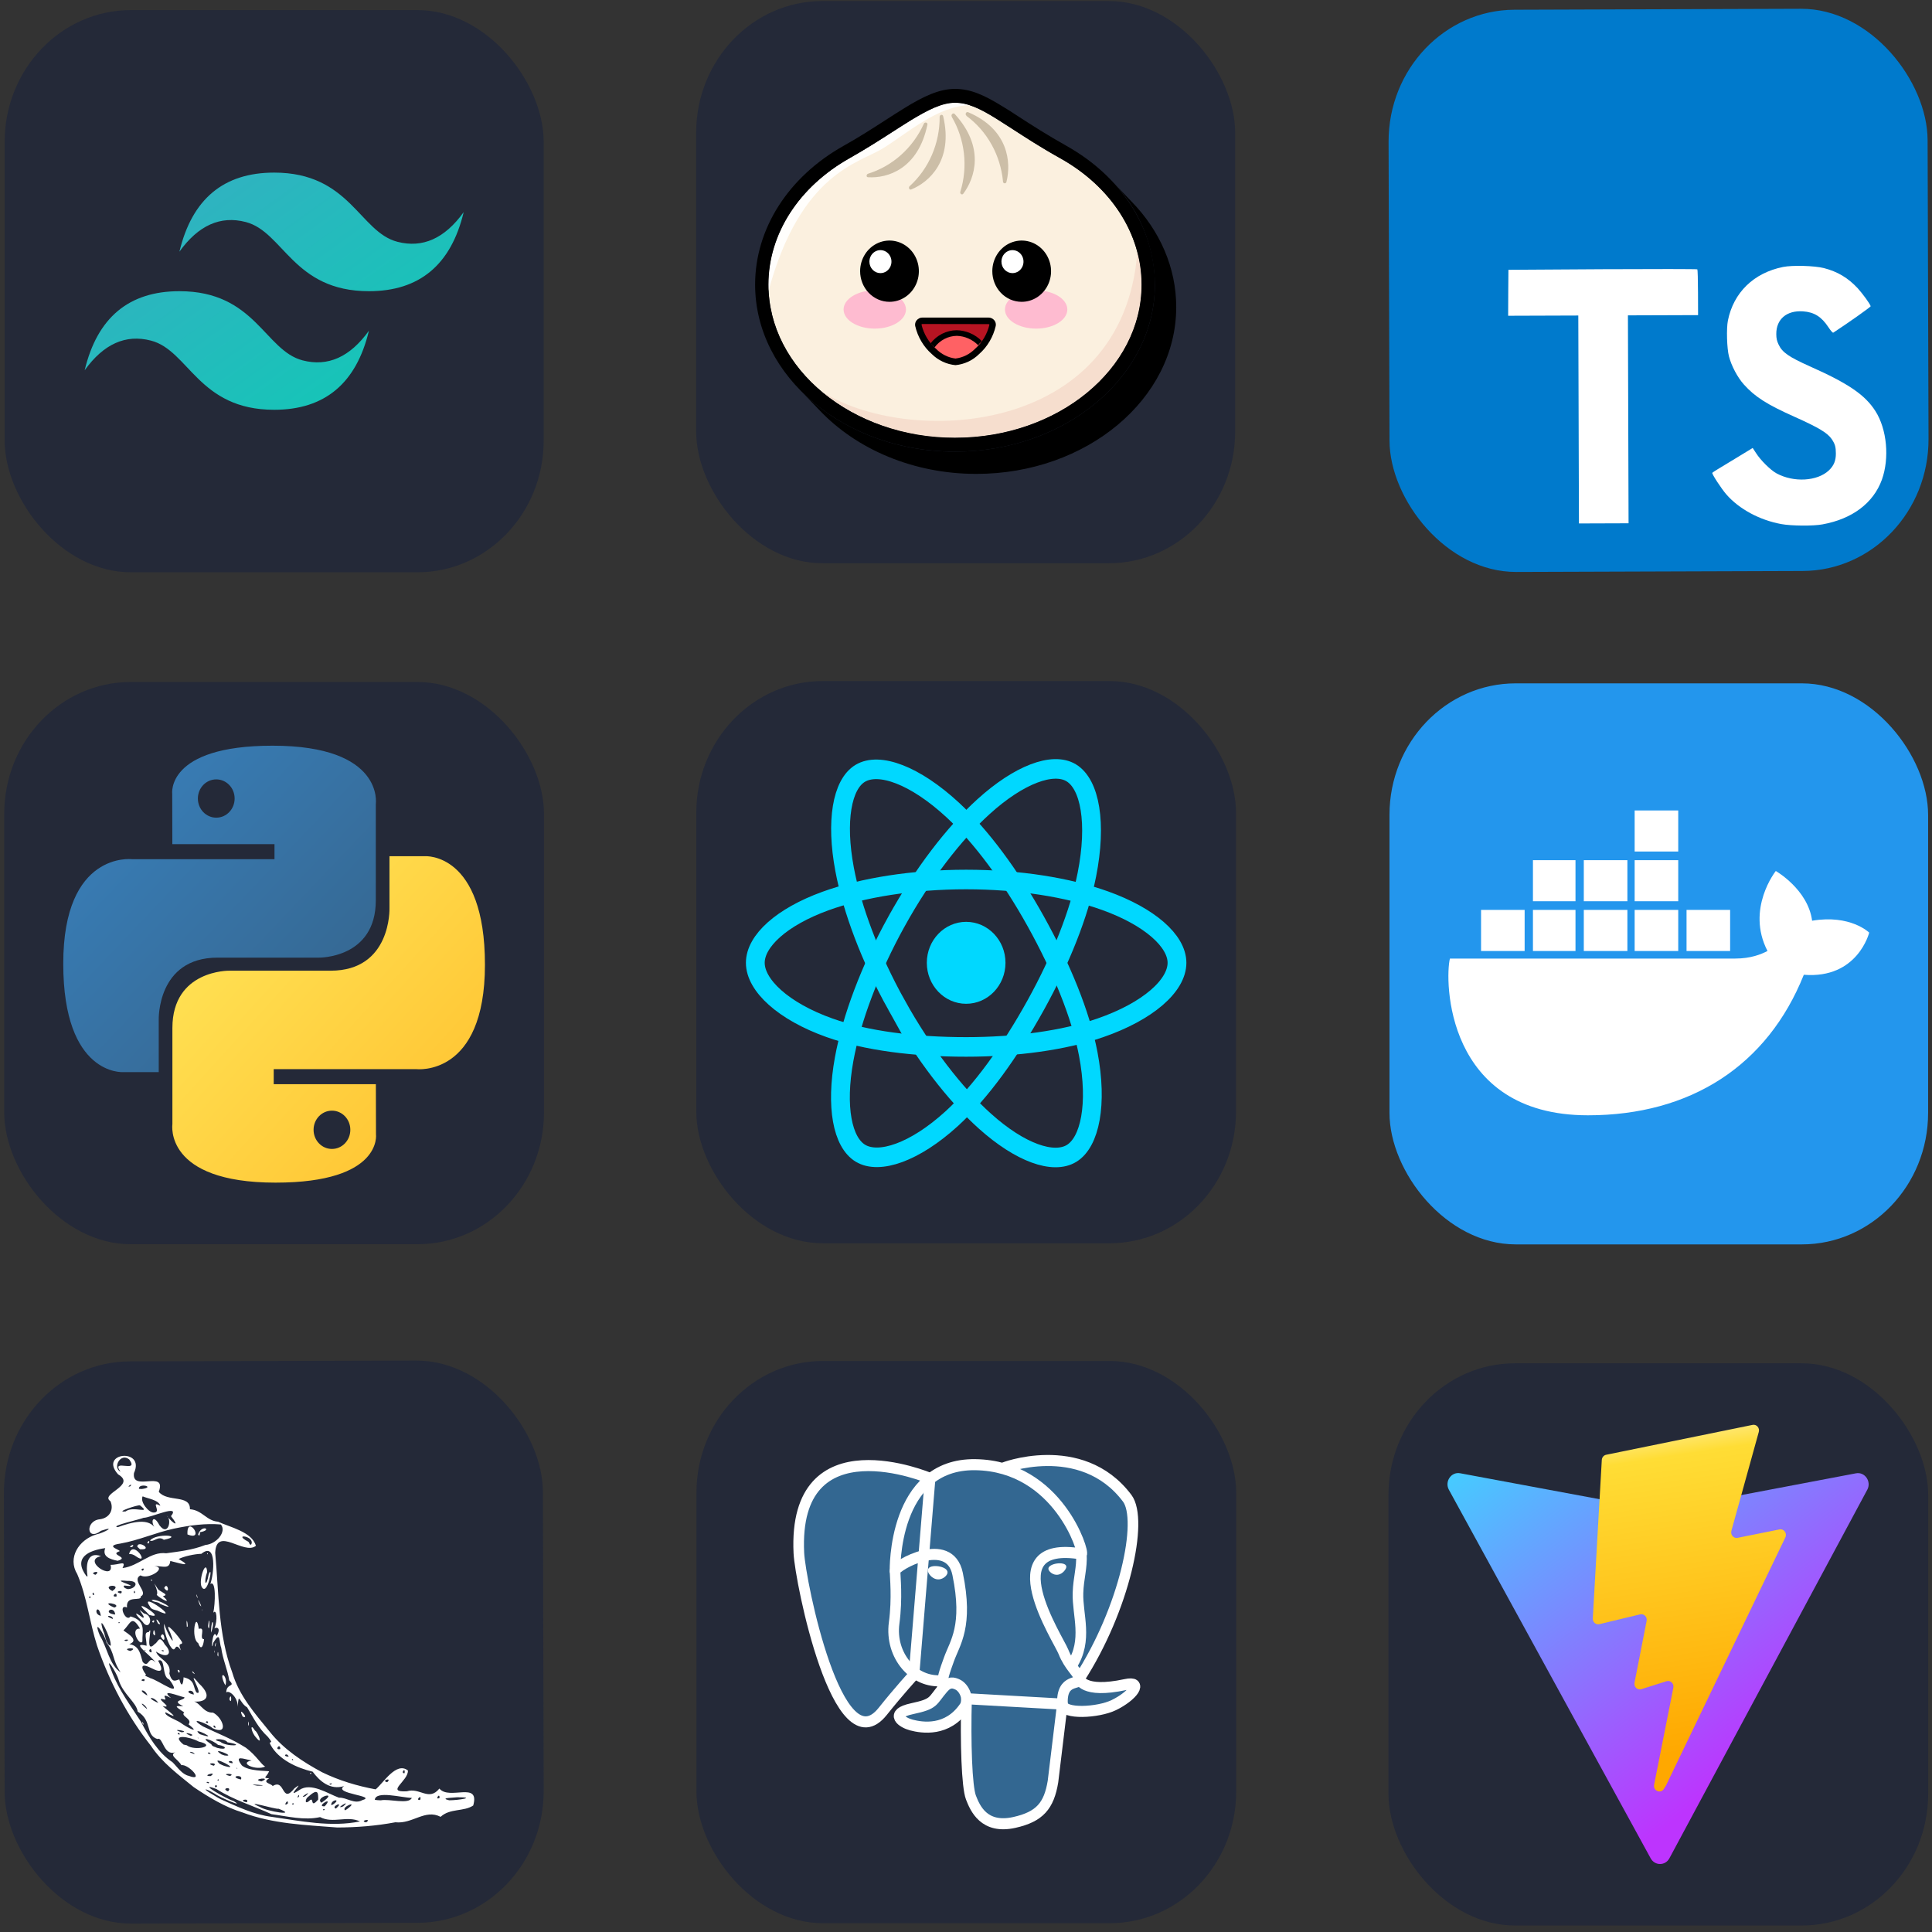<?xml version="1.0" encoding="UTF-8" standalone="no"?>
<svg
   width="256"
   height="256"
   fill="none"
   viewBox="0 0 256 256"
   version="1.1"
   id="svg8"
   sodipodi:docname="fullstack.svg"
   inkscape:version="1.3.2 (091e20e, 2023-11-25)"
   xmlns:inkscape="http://www.inkscape.org/namespaces/inkscape"
   xmlns:sodipodi="http://sodipodi.sourceforge.net/DTD/sodipodi-0.dtd"
   xmlns="http://www.w3.org/2000/svg"
   xmlns:svg="http://www.w3.org/2000/svg">
  <rect x="0" y="0" width="256" height="256" fill="#333333" stroke="none"/>
  <defs
     id="defs8">
    <linearGradient
       id="paint0_linear_2_47"
       x1="47.22"
       x2="146.333"
       y1="46.896"
       y2="145.02"
       gradientUnits="userSpaceOnUse">
      <stop
         stop-color="#387EB8"
         id="stop2" />
      <stop
         offset="1"
         stop-color="#366994"
         id="stop3" />
    </linearGradient>
    <linearGradient
       id="paint1_linear_2_47"
       x1="108.056"
       x2="214.492"
       y1="109.905"
       y2="210.522"
       gradientUnits="userSpaceOnUse">
      <stop
         stop-color="#FFE052"
         id="stop4" />
      <stop
         offset="1"
         stop-color="#FFC331"
         id="stop5" />
    </linearGradient>
    <linearGradient
       id="paint0_linear_307_179"
       x1="26.346"
       y1="44.075"
       x2="143.127"
       y2="202.673"
       gradientUnits="userSpaceOnUse"
       gradientTransform="matrix(0.125,0,0,0.125,64,-19)">
      <stop
         stop-color="#41D1FF"
         id="stop2-7" />
      <stop
         offset="1"
         stop-color="#BD34FE"
         id="stop3-5" />
    </linearGradient>
    <linearGradient
       id="paint1_linear_307_179"
       x1="122.551"
       y1="31.743"
       x2="143.676"
       y2="176.66"
       gradientUnits="userSpaceOnUse"
       gradientTransform="matrix(0.125,0,0,0.125,64,-19)">
      <stop
         stop-color="#FFEA83"
         id="stop4-5" />
      <stop
         offset="0.083"
         stop-color="#FFDD35"
         id="stop5-4" />
      <stop
         offset="1"
         stop-color="#FFA800"
         id="stop6" />
    </linearGradient>
    <linearGradient
       id="paint0_linear_2_119"
       x1="86.5"
       x2="163.5"
       y1="74"
       y2="185.5"
       gradientUnits="userSpaceOnUse">
      <stop
         stop-color="#32B1C1"
         id="stop1" />
      <stop
         offset="1"
         stop-color="#14C6B7"
         id="stop2-1" />
    </linearGradient>
  </defs>
  <sodipodi:namedview
     id="namedview8"
     pagecolor="#ffffff"
     bordercolor="#000000"
     borderopacity="0.25"
     inkscape:showpageshadow="2"
     inkscape:pageopacity="0.0"
     inkscape:pagecheckerboard="0"
     inkscape:deskcolor="#d1d1d1"
     inkscape:zoom="2.0143917"
     inkscape:cx="100.27841"
     inkscape:cy="169.03366"
     inkscape:window-width="1384"
     inkscape:window-height="714"
     inkscape:window-x="0"
     inkscape:window-y="25"
     inkscape:window-maximized="0"
     inkscape:current-layer="svg8" />
  <g
     id="g9"
     transform="matrix(2.235,0,0,2.328,92.283,180.338)">
    <g
       id="g8"
       transform="scale(0.125)">
      <rect
         width="256"
         height="256"
         fill="#242938"
         rx="60"
         id="rect1"
         x="0"
         y="0" />
      <path
         fill="#336791"
         d="m 203.48,148.688 c -20.32,4.19 -21.796,-2.693 -21.796,-2.693 21.466,-31.852 30.445,-72.282 22.696,-82.175 -21.121,-27 -57.691,-14.224 -58.303,-13.894 l -0.197,0.035 c -4.466,-0.896 -9.007,-1.369 -13.563,-1.413 -9.197,-0.141 -16.172,2.412 -21.473,6.427 0,0 -65.236,-26.873 -62.199,33.799 0.647,12.91 18.492,97.735 39.797,72.071 7.847,-9.436 15.37,-17.361 15.37,-17.361 3.727,2.482 8.206,3.748 12.896,3.291 l 0.365,-0.309 c -0.107,1.215 -0.057,2.439 0.148,3.642 -5.484,6.131 -3.867,7.207 -14.836,9.464 -11.095,2.285 -4.57,6.356 -0.323,7.425 5.161,1.294 17.1,3.122 25.172,-8.17 l -0.324,1.286 c 2.152,1.723 3.656,11.201 3.403,19.793 -0.253,8.593 -0.422,14.485 1.266,19.097 1.687,4.613 3.375,14.977 17.789,11.953 12.045,-2.58 18.281,-9.281 19.16,-20.432 0.619,-7.932 2.011,-6.765 2.11,-13.852 l 1.125,-3.361 c 1.286,-10.758 0.21,-14.224 7.628,-12.607 l 1.807,0.162 c 5.464,0.246 12.615,-0.879 16.805,-2.827 9.035,-4.19 14.393,-11.194 5.484,-9.351 z"
         id="path1" />
      <path
         stroke="#ffffff"
         stroke-linecap="round"
         stroke-linejoin="round"
         stroke-width="5.034"
         d="m 146.07,48.596 c -2.25,0.703 36.31,-14.098 58.233,13.908 7.735,9.893 -1.23,50.323 -22.697,82.174 m -53.508,9.106 c -0.562,20.011 0.141,40.162 2.096,45 1.954,4.837 6.152,14.414 20.573,11.334 12.045,-2.58 16.432,-7.58 18.331,-18.612 l 4.45,-35.275 z M 110.816,53.469 c 0,0 -65.278,-26.691 -62.241,33.982 0.647,12.909 18.492,97.734 39.797,72.07 7.777,-9.373 14.808,-16.706 14.808,-16.706 z"
         id="path2" />
      <path
         stroke="#ffffff"
         stroke-linecap="round"
         stroke-linejoin="bevel"
         stroke-width="5.034"
         d="m 181.613,144.664 c 0,0 1.407,6.891 21.797,2.686 8.909,-1.842 3.544,5.161 -5.484,9.352 -7.411,3.445 -24.033,4.324 -24.307,-0.422 -0.703,-12.27 8.747,-8.543 8.065,-11.616 -0.619,-2.77 -4.852,-5.484 -7.636,-12.262 -2.44,-5.907 -33.469,-51.258 8.606,-44.529 C 184.201,87.556 171.685,47.795 132.31,47.218 92.935,46.642 94.18,95.628 94.18,95.628"
         id="path3" />
      <path
         stroke="#ffffff"
         stroke-linejoin="round"
         stroke-width="5.034"
         d="m 117.08,148.869 c -5.484,6.131 -3.867,7.207 -14.835,9.464 -11.096,2.285 -4.571,6.356 -0.324,7.425 5.161,1.294 17.1,3.122 25.172,-8.178 2.461,-3.445 -0.014,-8.929 -3.389,-10.321 -1.631,-0.675 -3.811,-1.519 -6.609,1.617 z"
         id="path4" />
      <path
         stroke="#ffffff"
         stroke-linecap="round"
         stroke-linejoin="round"
         stroke-width="5.034"
         d="m 116.722,148.763 c -0.563,-3.607 1.181,-7.889 3.044,-12.909 2.799,-7.523 9.254,-15.047 4.093,-38.932 -3.846,-17.789 -29.672,-3.705 -29.672,-1.294 0,2.412 1.167,12.235 -0.422,23.66 -2.088,14.921 9.492,27.535 22.823,26.248"
         id="path5" />
      <path
         fill="#ffffff"
         stroke="#ffffff"
         stroke-width="1.68"
         d="m 110.577,95.269 c -0.12,0.823 1.511,3.023 3.628,3.319 2.116,0.295 3.923,-1.42 4.043,-2.25 0.119,-0.83 -1.512,-1.73 -3.628,-2.025 -2.117,-0.295 -3.938,0.141 -4.043,0.956 z"
         id="path6" />
      <path
         fill="#ffffff"
         stroke="#ffffff"
         stroke-width="0.837"
         d="m 175.011,93.589 c 0.112,0.823 -1.512,3.023 -3.628,3.319 -2.117,0.295 -3.938,-1.42 -4.043,-2.25 -0.106,-0.83 1.512,-1.73 3.628,-2.025 2.116,-0.295 3.937,0.141 4.043,0.956 z"
         id="path7" />
      <path
         stroke="#ffffff"
         stroke-linecap="round"
         stroke-linejoin="round"
         stroke-width="5.034"
         d="m 182.577,87.887 c 0.351,6.469 -1.393,10.863 -1.618,17.747 -0.323,9.998 4.768,21.445 -2.904,32.906"
         id="path8" />
    </g>
  </g>
  <g
     id="g14"
     transform="matrix(0.279,0,0,0.291,92.244,0.137)">
    <rect
       width="256"
       height="256"
       rx="60"
       fill="#242938"
       id="rect1-72"
       x="0"
       y="0" />
    <path
       d="m 206.709,91.241 c -0.405,-0.43 -0.836,-0.861 -1.266,-1.266 -0.431,-0.405 -0.836,-0.861 -1.266,-1.266 -0.43,-0.405 -0.835,-0.861 -1.266,-1.266 -0.43,-0.405 -0.835,-0.861 -1.266,-1.266 -0.43,-0.405 -0.835,-0.861 -1.265,-1.266 -0.431,-0.405 -0.836,-0.861 -1.266,-1.266 -0.431,-0.405 -0.836,-0.861 -1.266,-1.266 12.557,12.341 19.751,29.13 20.025,46.735 0,41.949 -42.582,76.076 -94.937,76.076 -29.316,0 -55.544,-10.709 -72.987,-27.494 l 1.266,1.266 1.266,1.266 1.266,1.265 1.266,1.266 1.266,1.266 1.266,1.266 1.266,1.266 c 17.418,17.493 44.228,28.759 74.253,28.759 52.354,0 94.937,-34.126 94.937,-75.949 0,-17.874 -7.696,-34.81 -21.291,-48.127 z"
       fill="#000000"
       id="path1-9" />
    <path
       d="m 211.544,129.114 c 0,38.506 -39.67,69.722 -88.607,69.722 -48.937,0 -88.608,-31.216 -88.608,-69.722 0,-23.873 15.19,-44.962 38.532,-57.468 23.342,-12.506 37.873,-25.317 50.076,-25.317 12.202,0 22.633,10.456 50.076,25.317 23.342,12.506 38.531,33.595 38.531,57.468 z"
       fill="#fbf0df"
       id="path2-7" />
    <path
       d="m 211.544,129.114 c -0.012,-4.947 -0.693,-9.869 -2.025,-14.633 -6.911,84.304 -109.747,88.354 -150.177,63.139 18.175,14.087 40.603,21.569 63.595,21.215 48.861,0 88.607,-31.265 88.607,-69.721 z"
       fill="#f6dece"
       id="path3-5" />
    <path
       d="m 88.835,67.013 c 11.316,-6.785 26.355,-19.519 41.139,-19.544 -2.275,-0.735 -4.648,-1.119 -7.038,-1.139 -6.127,0 -12.658,3.165 -20.886,7.924 -2.861,1.671 -5.823,3.519 -8.962,5.443 -5.899,3.646 -12.658,7.772 -20.253,11.899 -24.101,13.038 -38.506,34.532 -38.506,57.519 0,1.013 0,2.025 0,3.013 C 49.671,77.924 77.544,73.797 88.835,67.013 Z"
       fill="#fffefc"
       id="path4-6" />
    <path
       fill-rule="evenodd"
       clip-rule="evenodd"
       d="m 115.645,52.734 c 0.036,5.978 -1.219,11.893 -3.679,17.341 -2.46,5.448 -6.067,10.302 -10.574,14.229 -0.709,0.633 -0.152,1.848 0.76,1.494 8.531,-3.316 20.05,-13.241 15.19,-33.266 -0.203,-1.139 -1.697,-0.835 -1.697,0.203 z m 5.747,0 c 3.098,5.054 5.066,10.719 5.77,16.605 0.703,5.886 0.125,11.855 -1.694,17.497 -0.304,0.886 0.785,1.646 1.393,0.911 5.544,-7.089 10.379,-21.165 -4.102,-36.354 -0.734,-0.658 -1.873,0.354 -1.367,1.24 z m 6.988,-0.43 c 4.851,3.434 8.909,7.869 11.9,13.005 2.992,5.136 4.847,10.854 5.441,16.767 -0.025,0.213 0.032,0.428 0.161,0.6 0.128,0.172 0.318,0.288 0.53,0.324 0.211,0.036 0.428,-0.011 0.606,-0.131 0.178,-0.12 0.303,-0.304 0.349,-0.514 2.329,-8.835 1.013,-23.899 -18.152,-31.721 -1.013,-0.405 -1.671,0.962 -0.835,1.57 z M 81.645,78.633 c 5.77,-1.724 11.113,-4.644 15.68,-8.569 4.567,-3.926 8.256,-8.769 10.827,-14.215 0.455,-0.911 1.899,-0.557 1.671,0.456 -4.38,20.253 -19.038,24.481 -28.152,23.924 -0.962,0.025 -0.937,-1.316 -0.025,-1.595 z"
       fill="#ccbea7"
       id="path5-5" />
    <path
       d="M 122.937,205.19 C 70.582,205.19 28,171.063 28,129.114 28,103.798 43.646,80.177 69.848,66.025 77.443,61.975 83.949,57.899 89.747,54.329 92.937,52.354 95.949,50.506 98.861,48.785 107.747,43.519 115.342,40 122.937,40 c 7.595,0 14.228,3.038 22.531,7.949 2.532,1.443 5.064,3.013 7.773,4.734 6.303,3.899 13.417,8.304 22.784,13.342 26.203,14.152 41.849,37.747 41.849,63.089 0,41.949 -42.583,76.076 -94.937,76.076 z m 0,-158.861 c -6.127,0 -12.658,3.165 -20.886,7.924 -2.861,1.671 -5.823,3.519 -8.962,5.443 -5.899,3.646 -12.658,7.772 -20.253,11.899 -24.101,13.038 -38.506,34.532 -38.506,57.519 0,38.456 39.747,69.747 88.608,69.747 48.861,0 88.607,-31.291 88.607,-69.747 0,-22.987 -14.405,-44.481 -38.531,-57.468 -9.57,-5.063 -17.038,-9.823 -23.089,-13.57 -2.759,-1.696 -5.291,-3.266 -7.595,-4.658 -7.671,-4.557 -13.266,-7.089 -19.392,-7.089 z"
       fill="#000000"
       id="path6-3" />
    <path
       d="m 140.785,147.596 c -1.137,4.658 -3.726,8.833 -7.392,11.924 -2.753,2.668 -6.316,4.343 -10.127,4.759 -3.925,-0.35 -7.614,-2.029 -10.456,-4.759 -3.629,-3.105 -6.181,-7.279 -7.291,-11.924 -0.037,-0.276 -0.01,-0.557 0.079,-0.821 0.088,-0.263 0.236,-0.503 0.431,-0.701 0.196,-0.198 0.434,-0.349 0.696,-0.44 0.263,-0.092 0.543,-0.122 0.819,-0.089 h 31.241 c 0.274,-0.029 0.552,0.004 0.811,0.098 0.259,0.093 0.494,0.244 0.687,0.442 0.192,0.197 0.338,0.436 0.425,0.697 0.087,0.262 0.113,0.54 0.077,0.814 z"
       fill="#b71422"
       id="path7-0" />
    <path
       d="m 112.81,159.722 c 2.837,2.731 6.512,4.426 10.431,4.81 3.91,-0.39 7.575,-2.084 10.405,-4.81 0.905,-0.844 1.751,-1.749 2.531,-2.709 -1.559,-1.77 -3.464,-3.201 -5.598,-4.207 -2.133,-1.006 -4.449,-1.564 -6.807,-1.641 -2.522,0.059 -4.992,0.731 -7.197,1.957 -2.205,1.226 -4.079,2.97 -5.461,5.081 0.582,0.531 1.089,1.038 1.696,1.519 z"
       fill="#ff6164"
       id="path8-4" />
    <path
       d="m 113.215,157.722 c 1.256,-1.623 2.862,-2.939 4.699,-3.851 1.838,-0.913 3.858,-1.396 5.909,-1.415 3.791,0.112 7.404,1.638 10.127,4.278 0.582,-0.633 1.139,-1.291 1.67,-1.949 -3.22,-3.067 -7.477,-4.811 -11.924,-4.886 -2.376,0.02 -4.719,0.567 -6.859,1.6 -2.141,1.033 -4.026,2.527 -5.52,4.375 0.598,0.65 1.232,1.267 1.898,1.848 z"
       fill="#000000"
       id="path9" />
    <path
       d="m 123.165,165.798 c -4.219,-0.37 -8.189,-2.154 -11.266,-5.064 -3.919,-3.314 -6.677,-7.793 -7.873,-12.784 -0.086,-0.445 -0.072,-0.903 0.042,-1.341 0.114,-0.438 0.324,-0.845 0.616,-1.191 0.347,-0.419 0.785,-0.753 1.281,-0.977 0.495,-0.224 1.036,-0.331 1.58,-0.314 h 31.24 c 0.543,-0.012 1.082,0.098 1.576,0.322 0.495,0.223 0.934,0.554 1.285,0.969 0.288,0.347 0.495,0.755 0.605,1.194 0.109,0.438 0.119,0.895 0.028,1.338 -1.196,4.991 -3.955,9.47 -7.874,12.784 -3.07,2.905 -7.03,4.688 -11.24,5.064 z m -15.62,-18.735 c -0.406,0 -0.507,0.178 -0.532,0.228 1.07,4.329 3.491,8.204 6.911,11.064 2.501,2.464 5.753,4.023 9.241,4.43 3.478,-0.403 6.726,-1.942 9.24,-4.38 3.41,-2.865 5.821,-6.739 6.886,-11.063 -0.055,-0.081 -0.131,-0.145 -0.221,-0.185 -0.089,-0.041 -0.188,-0.055 -0.285,-0.043 z"
       fill="#000000"
       id="path10" />
    <path
       d="m 161.469,149.164 c 8.179,0 14.81,-3.899 14.81,-8.709 0,-4.809 -6.631,-8.708 -14.81,-8.708 -8.18,0 -14.81,3.899 -14.81,8.708 0,4.81 6.63,8.709 14.81,8.709 z"
       fill="#febbd0"
       id="path11" />
    <path
       d="m 84.836,149.164 c 8.179,0 14.81,-3.899 14.81,-8.709 0,-4.809 -6.631,-8.708 -14.81,-8.708 -8.179,0 -14.81,3.899 -14.81,8.708 0,4.81 6.631,8.709 14.81,8.709 z"
       fill="#febbd0"
       id="path12" />
    <path
       fill-rule="evenodd"
       clip-rule="evenodd"
       d="m 91.798,136.962 c 2.76,0.005 5.46,-0.809 7.757,-2.339 2.297,-1.53 4.089,-3.706 5.148,-6.255 1.06,-2.548 1.34,-5.354 0.805,-8.061 -0.536,-2.708 -1.862,-5.196 -3.812,-7.149 -1.95,-1.954 -4.436,-3.285 -7.142,-3.825 -2.707,-0.54 -5.513,-0.266 -8.063,0.789 -2.55,1.055 -4.731,2.843 -6.264,5.138 -1.534,2.294 -2.353,4.992 -2.353,7.752 0,3.696 1.466,7.24 4.077,9.855 2.611,2.615 6.152,4.088 9.847,4.095 z m 62.709,0 c 2.763,0.02 5.47,-0.781 7.777,-2.302 2.307,-1.52 4.111,-3.692 5.182,-6.239 1.072,-2.547 1.362,-5.355 0.836,-8.067 -0.527,-2.713 -1.848,-5.208 -3.794,-7.169 -1.947,-1.961 -4.432,-3.3 -7.141,-3.846 -2.709,-0.547 -5.519,-0.276 -8.074,0.776 -2.554,1.053 -4.739,2.841 -6.276,5.137 -1.538,2.296 -2.358,4.997 -2.358,7.76 -0.007,3.685 1.446,7.221 4.042,9.836 2.596,2.614 6.122,4.094 9.806,4.114 z"
       fill="#000000"
       id="path13" />
    <path
       fill-rule="evenodd"
       clip-rule="evenodd"
       d="m 87.494,123.898 c 1.038,0.005 2.053,-0.298 2.918,-0.87 0.865,-0.573 1.541,-1.39 1.941,-2.347 0.401,-0.957 0.508,-2.012 0.309,-3.03 -0.199,-1.018 -0.696,-1.954 -1.428,-2.69 -0.732,-0.735 -1.666,-1.237 -2.683,-1.441 -1.017,-0.204 -2.072,-0.102 -3.031,0.294 -0.959,0.396 -1.779,1.068 -2.356,1.93 -0.577,0.862 -0.885,1.876 -0.885,2.914 0,1.385 0.549,2.715 1.526,3.697 0.977,0.982 2.304,1.537 3.689,1.543 z m 62.709,0 c 1.037,0.005 2.053,-0.298 2.918,-0.87 0.865,-0.573 1.541,-1.39 1.942,-2.347 0.4,-0.957 0.507,-2.012 0.308,-3.03 -0.199,-1.018 -0.696,-1.954 -1.428,-2.69 -0.732,-0.735 -1.666,-1.237 -2.683,-1.441 -1.017,-0.204 -2.072,-0.102 -3.031,0.294 -0.959,0.396 -1.779,1.068 -2.356,1.93 -0.577,0.862 -0.885,1.876 -0.885,2.914 0,1.377 0.541,2.698 1.508,3.679 0.966,0.981 2.28,1.541 3.656,1.561 z"
       fill="#ffffff"
       id="path14" />
  </g>
  <g
     id="g2-8"
     transform="matrix(0.279,-9.3885987e-4,9.0131705e-4,0.291,284.243,-0.246)">
    <g
       id="g4"
       transform="translate(-359.524,4.315)">
      <rect
         width="256"
         height="256"
         fill="#007acc"
         rx="60"
         id="rect1-76"
         x="0"
         y="0" />
      <path
         fill="#ffffff"
         d="m 56.611,128.849 -0.081,10.484 h 16.66 16.66 v 47.34 47.339 h 11.784 11.784 v -47.339 -47.34 h 16.66 16.66 v -10.281 c 0,-5.689 -0.121,-10.443 -0.284,-10.565 -0.122,-0.162 -20.399,-0.244 -44.983,-0.203 l -44.739,0.122 z"
         id="path1-0" />
      <path
         fill="#ffffff"
         d="m 206.567,118.108 c 6.501,1.626 11.459,4.511 16.01,9.224 2.357,2.52 5.851,7.112 6.136,8.209 0.081,0.325 -11.053,7.802 -17.798,11.987 -0.244,0.163 -1.22,-0.894 -2.317,-2.519 -3.291,-4.795 -6.745,-6.868 -12.028,-7.233 -7.761,-0.529 -12.759,3.535 -12.718,10.321 0,1.991 0.284,3.169 1.097,4.795 1.706,3.535 4.876,5.648 14.832,9.955 18.326,7.884 26.168,13.085 31.045,20.48 5.445,8.249 6.664,21.415 2.966,31.208 -4.063,10.646 -14.141,17.879 -28.323,20.277 -4.388,0.772 -14.791,0.65 -19.504,-0.203 -10.281,-1.829 -20.033,-6.908 -26.047,-13.572 -2.357,-2.601 -6.949,-9.387 -6.664,-9.875 0.121,-0.162 1.178,-0.812 2.356,-1.503 1.138,-0.65 5.446,-3.129 9.509,-5.486 l 7.355,-4.267 1.544,2.276 c 2.154,3.291 6.867,7.802 9.712,9.305 8.167,4.308 19.383,3.698 24.909,-1.259 2.357,-2.154 3.332,-4.389 3.332,-7.68 0,-2.967 -0.366,-4.267 -1.91,-6.502 -1.991,-2.844 -6.054,-5.242 -17.595,-10.24 -13.206,-5.689 -18.895,-9.224 -24.096,-14.832 -3.007,-3.25 -5.852,-8.452 -7.03,-12.8 -0.975,-3.616 -1.219,-12.678 -0.447,-16.335 2.722,-12.759 12.353,-21.658 26.25,-24.3 4.511,-0.853 14.994,-0.528 19.424,0.569 z"
         id="path2-0" />
    </g>
  </g>
  <g
     id="g2-5"
     transform="matrix(0.279,-7.7378691e-4,7.4284497e-4,0.291,9.323,180.413)">
    <g
       id="g6"
       transform="translate(-31.727,-1.0239999e-5)">
      <rect
         width="256"
         height="256"
         rx="60"
         fill="#242938"
         id="rect1-6"
         x="0"
         y="0" />
      <g
         id="g1">
        <path
           d="M 89.778,193.926 C 82.54,188.233 74.819,182.775 69.543,175.089 58.441,161.535 49.893,145.842 44.049,129.352 40.517,118.628 39.308,107.132 34.754,96.823 29.991,89.335 35.571,81.151 43.772,78.771 c 3.651,-0.701 10.072,-4.145 2.322,-1.683 -6.948,5.098 -7.621,-4.627 -0.496,-5.243 4.862,-0.646 6.652,-4.627 4.989,-8.21 -5.22,-3.404 12.657,-7.144 3.662,-12.223 -9.37,-10.109 13.106,-12.055 7.561,-0.574 -1.327,8.828 15.705,-1.618 11.753,8.577 4.017,4.896 15.042,1.114 14.768,7.983 5.851,0.402 7.86,5.326 13.353,5.704 5.693,2.571 16.013,4.597 17.95,11.012 -5.648,4.471 -18.726,-9.236 -19.355,3.141 1.706,18.285 1.272,37.12 7.962,54.532 3.164,10.543 10.835,18.843 17.762,27.054 6.629,8.042 15.607,13.704 24.758,18.471 8.028,3.786 16.682,6.297 25.431,7.872 3.548,-2.714 9.813,-12.804 15.349,-8.549 0.262,4.781 -10.987,9.994 -0.53,9.465 6.141,-1.852 10.4,4.75 15.457,-1.205 4.659,5.518 19.364,-3.526 16.049,7.754 -4.482,2.892 -11.02,1.144 -15.509,5.122 -7.403,-3.697 -13.296,3.309 -21.491,2.423 -9.101,1.63 -18.36,2.288 -27.587,2.302 -15.137,-1.196 -30.595,-1.7 -44.995,-6.97 -8.112,-2.357 -16.029,-6.977 -23.158,-11.598 z m 12.784,5.539 c 7.921,3.426 15.667,7.036 24.348,8.125 13.773,1.916 27.996,4.862 41.818,2.175 -6.256,-2.825 -12.723,1.1 -18.956,-2.02 -7.474,1.608 -15.496,-0.41 -23.094,-1.404 -8.642,-3.849 -17.967,-6.495 -26.059,-11.492 -10.112,-3.693 5.229,4.737 7.96,5.419 6.321,3.588 -6.951,-1.839 -8.822,-3.33 -5.294,-2.97 -5.969,-2.349 -0.524,0.667 1.096,0.641 2.18,1.314 3.329,1.86 z M 87.489,188.813 c 7.676,2.844 -0.034,-5.397 -3.551,-4.919 -1.558,-2.703 -5.954,-4.411 -2.853,-5.864 -5.577,1.937 -5.843,-7.363 -8.464,-6.034 -5.901,-1.863 -2.296,-8.464 -9.325,-12.517 -0.642,-4.271 -6.983,-7.975 -9.006,-14.417 -0.893,-3.298 -7.165,-12.77 -3.312,-3.955 3.28,8.486 9.051,15.753 13.854,23.011 3.729,6.911 8.133,14.134 14.925,18.446 2.289,2.196 4.5,5.561 7.733,6.249 z M 65.376,164.535 c 0.268,-1.159 1.404,2.509 0,0 z m 31.305,27.687 c 1.7,-0.761 -2.444,-0.959 0,0 z m 4.167,1.52 c -0.432,-2.099 -1.903,1.173 0,0 z m 5.215,2.175 c 2.483,-2.364 -3.827,-1.49 0,0 z m 8.94,4.983 c 1.509,-2.231 -4.83,-0.842 0,0 z M 97.838,188.933 c 3.856,-2.495 -4.981,-0.034 0,0 z m 3.912,1.951 c -0.109,-1.319 -1.394,0.591 0,0 z m 19.556,12.206 c 3.143,1.984 18.357,4.348 8.831,0.813 -1.594,0.336 -17.665,-4.545 -8.831,-0.813 z M 90.261,178.911 c -0.306,-1.323 -4.88,-1.46 0,0 z m 9.104,5.306 c 2.369,-1.652 -4.918,-1.275 0,0 z m 7.657,4.695 c 3.4,-1.282 -5.515,-1.288 0,0 z M 86.556,174.877 c 3.689,2.829 14.877,0.362 5.649,-1.689 -4.2,-2.239 -13.665,-3.771 -7.213,1.35 z m 25.653,15.656 c 1.536,-2.618 -6.444,-1.495 0,0 z m -7.795,-6.195 c 9.02,2.552 -7.585,-5.704 -2.226,-0.939 l 1.188,0.538 z m 15.628,9.033 c 8.543,0.082 -7.716,-1.178 0,0 z M 83.269,169.934 c -0.334,-1.591 -2.108,0.134 0,0 z m 51.222,31.543 c 0.228,-2.874 -2.787,2.138 0,0 z M 97.848,178.862 c -0.517,-1.513 -2.669,-0.062 0,0 z m -13.768,-9.926 c 4.904,-0.295 -6.714,-2.161 0,0 z M 67.769,158.393 c -0.61,-2.351 -5.337,-4.226 0,0 z m 42.819,27.174 c -0.899,-1.025 -0.423,0.224 0,0 z m 26.651,16.355 c -0.085,-1.566 -1.451,0.592 0,0 z m -29.01,-18.791 c 0.48,-2.017 -4.182,-0.611 0,0 z M 88.374,170.548 c 3.649,-0.391 -5.845,-2.467 0,0 z m 33.586,20.87 c 5.686,-2.253 -5.541,-1.1 0,0 z m -17.47,-11.859 c 6.553,0.845 -7.797,-4.457 -1.438,-0.475 z m 22.774,14.003 c 6.118,-3.658 4.101,8.564 10.38,1.032 6.193,-4.522 -5.349,5.591 2.284,0.807 5.52,-3.692 13.673,1.75 18.824,3.525 3.704,-0.182 7.304,3.203 11.102,1.144 7.309,-1.969 -14.294,-2.92 -8.631,-6.413 -6.689,1.946 -11.63,-2.321 -14.921,-6.605 -7.503,-1.733 -16.177,-5.568 -19.921,-12.207 -1.527,-2.493 2.205,0.351 -1.318,-3.724 -4.521,-4.021 -6.778,-8.585 -9.813,-13.473 -3.626,-1.934 -4.048,-7.627 -4.414,-0.191 0.028,-4.693 -4.378,-7.852 -5.453,-6.539 -0.019,-4.519 4.715,-2.254 1.401,-5.598 -0.713,-4.684 -3.062,-9.566 -3.768,-14.855 -1.097,-2.549 -0.155,-8.009 -3.744,-2.238 -1.308,6.1 -0.434,-7.495 1.599,-3.012 2.67,-4.575 -0.958,-4.037 -1.106,-3.402 1.738,-3.859 1.1,-9.334 -0.454,-7.246 0.926,-4.091 1.464,-15.055 -1.387,-13.112 1.728,-4.278 3.277,-19.575 -4.224,-13.743 -3.04,0.043 -8.304,1.103 -10.792,2.341 7.802,4.301 -0.785,1.553 -3.961,0.87 -0.414,3.979 -3.559,2.258 -7.489,2.297 6.277,0.777 -3.057,6.42 -6.657,4.228 -4.677,2.235 4.036,7.814 0.094,9.539 0.484,2.601 -7.165,-0.939 -6.564,5.067 -4.54,-1.91 -0.625,7.124 1.646,4.069 7.722,2.09 5.436,6.854 5.633,11.38 -1.258,2.638 -6.212,-6.199 -1.103,-5.789 -4.03,-6.547 -4.458,-2.367 -7.807,0.675 -0.779,0.22 8.542,4.327 2.693,6.358 5.146,0.794 5.293,5.297 6.341,8.147 3.093,3.222 2.46,-3.557 6.162,0.314 -2.342,-3.449 -12.406,-9.719 -4.303,-7.708 -0.043,-3.472 -1.466,-6.271 1.017,-6.203 2.458,-4.452 -2.575,10.977 2.967,5.319 1.534,-0.67 1.914,-4.458 4.671,0.357 4.005,3.94 1.446,6.795 -4.203,3.187 1.011,3.429 7.557,4.654 6.327,10.016 1.304,4.715 3.129,2.979 4.719,2.706 1.248,4.582 1.956,1.213 2.015,-0.968 5.713,1.223 4.374,4.6 6.162,6.959 3.936,1.777 -5.634,-12.044 1.124,-4.156 7.11,6.42 2.667,9.1 -3.714,8.071 4.038,-0.326 5.341,5.46 10.392,5.257 4.606,2.191 7.725,10.608 -0.215,7.104 -2.754,-2.483 -12.499,-5.546 -4.54,-0.823 7.351,3.404 13.191,5.441 20.282,9.714 5.074,3.623 7.266,7.772 9.19,8.593 -4.265,2.037 -12.853,-1.626 -6.476,-2.749 -3.977,-0.724 -8.451,-2.736 -4.641,2.22 3.239,2.705 11.477,2.418 12.954,2.724 -1.252,2.759 -3.4,2.978 0.051,3.192 -3.85,2.052 1.234,2.369 1.591,3.542 z m -7.873,-22.234 c -2.343,-2.45 -2.948,-7.039 -0.416,-3.046 1.298,0.521 4.16,7.498 0.416,3.046 z m 25.641,16.287 c 1.461,-0.095 0.042,1.11 0,0 z m -29.34,-22.294 c -0.09,-3.704 0.847,2.856 0,0 z m -2.548,-3.429 c -2.947,-5.693 3.714,1.612 0,0 z M 82.261,140.577 c 1.731,-0.462 0.852,2.961 0,0 z m 24.579,13.322 c 1.063,-3.992 1.249,3.35 0,0 z M 89.476,141.826 c -1.224,-2.203 2.56,2.066 0,0 z m 14.902,4.777 c -2.792,-6.255 1.976,-3.417 0.617,1.025 z M 78.679,129.464 c -1.248,-2.051 -3.312,-8.072 -2.648,-9.91 0.601,2.993 6.365,12.881 2.827,4.096 -3.909,-7.364 4.673,2.391 5.556,4.227 0.411,1.828 -2.412,-0.499 -0.499,3.786 -3.489,-4.878 -2.059,2.694 -5.237,-2.199 z m -7.942,-5.472 c 0.327,-4.771 1.818,3.271 0,0 z m 3.572,1.229 c 1.705,-3.6 2.891,5.02 0,0 z m -8.594,-6.648 c -2.957,-2.938 -5.097,-5.646 0.138,-1.823 2.017,0.079 -4.482,-6.16 0.486,-1.981 5.223,0.952 2.579,8.564 -0.624,3.804 z m 4.514,-0.118 c 1.717,-1.701 0.912,1.676 0,0 z m 2.778,0.891 c -2.603,-4.88 3.16,2.046 0,0 z m -5.522,-5.277 c -8.596,-7.65 10.801,4 1.404,1.418 l -1.404,-1.418 z m 24.629,14.31 c -3.72,-2.23 -0.986,-15.702 0.283,-6.488 3.616,-1.17 -0.2,4.758 2.498,4.703 -0.425,3.74 -1.632,5.085 -2.78,1.785 z m 9.109,5.384 c 0.365,-4.06 0.768,2.776 0,0 z m -1.582,-1.564 c 0.41,-1.734 0.042,2.043 0,0 z M 69.172,111.555 c -5.522,-7.619 16.049,7.707 3.537,1.933 -1.308,-0.342 -2.881,-0.464 -3.537,-1.933 z m 17.542,9.301 c -0.523,-6.415 1.167,1.063 -2e-4,0 z m 13.319,8.544 c 1.03,-3.655 0.077,2.417 0,0 z M 70.018,108.647 c 3.282,-0.702 13.602,5.765 4.125,1.847 -1.053,-1.165 -3.298,-0.636 -4.125,-1.847 z m 28.185,14.048 c 0.351,-6.56 1.959,-3.919 0.012,0.939 l -0.012,-0.939 z m -25.742,-16.33 c 1.337,-1.962 -3.55,-8.869 0.704,-2.478 1.838,1.461 5.323,2.447 2.246,3.062 4.838,4.268 -1.18,1.156 -2.951,-0.584 z m 24.348,14.281 c 0.924,-7.473 0.815,4.378 0,0 z M 69.668,99.463 c 1.021,-0.436 0.539,1.361 0,0 z m 6.351,3.78 c 1.634,-3.43 3.015,3.825 0,0 z m 17.914,9.965 c -0.017,-1.317 0.338,1.916 0,0 z m -1.038,-2.297 c -2.486,-6.134 2.313,3.248 0,0 z m -1.527,-4.022 c -0.417,-2.535 1.419,3.184 0,0 z m 2.485,-4.039 c -1.706,-3.007 2.155,-13.25 2.586,-6.897 -1.801,4.95 -0.519,7.719 0.737,1.08 2.32,-5.225 -0.501,10.312 -3.322,5.817 z M 96.407,87.616 c 0.744,-0.913 0.165,1.1 0,0 z m -4.264,84.022 c -1.011,-0.883 0.127,0.562 0,0 z m 8.784,4.444 c 4.886,1.253 4.861,-0.761 0.445,-1.359 -2.375,-2.21 -9.87,-4.553 -3.162,-0.274 0.444,1.125 1.848,1.099 2.717,1.633 z M 83.579,164.559 c 2.692,2.007 10.139,5.689 3.835,0.764 2.126,-2.47 -4.069,-3.784 -2.014,-5.436 -5.226,-3.198 -4.123,-2.914 -0.461,-2.813 -6.281,-2.808 0.907,-2.598 0.568,-4.036 -2.422,-0.479 -12.03,-4.271 -6.378,0.311 -5.746,-2.929 -1.369,1.092 -3.106,0.667 -5.875,-1.603 5.232,4.474 -0.933,2.966 3.371,2.671 9.073,6.842 1.425,2.827 -1.008,1.45 5.473,3.649 7.064,4.75 z m 9.187,5.278 c 11.171,3.599 -5.477,-4.398 0,0 z m 47.029,28.49 c 0.144,-2.216 -1.526,1.891 0,0 z m 4.834,2.035 c 2.577,-2.498 0.105,3.978 4.271,-0.612 0.045,-3.285 -0.129,-5.226 -4.787,-1.235 -1.284,0.712 -1.857,3.74 0.516,1.847 z M 67.899,152.174 c -0.791,-3.112 -5.548,-3.096 0,0 z m 5.162,3.382 c -1.917,-3.178 -6.839,-2.877 0,0 z m 29.364,17.709 c 2.867,2.546 13.168,1.868 3.483,0.313 -1.435,-2.121 -9.109,-1.61 -3.483,-0.313 z m 40.367,24.929 c 4.412,-3.702 -4.276,1.652 0,0 z m 9.176,6.306 c 0.028,-1.188 -1.901,0.521 0,0 z m 0.015,-1.663 c 4.886,-5.177 -4.735,0.306 0,0 z M 55.204,141.545 c -4.165,-5.942 -2.589,-8.613 -6.605,-13.464 -0.76,-3.71 -6.89,-12.13 -3.17,-3.21 3.407,5.216 4.419,13.293 9.775,16.674 z m 95.245,59.646 c 8.989,-5.81 -3.69,-2.531 0,0 z m 6.862,2.689 c 4.502,-3.866 -2.847,-0.809 0,0 z M 66.369,145.606 c 1.288,-1.917 -3.327,-0.246 0,0 z m 89.509,56.438 c 4.359,-2.81 -1.004,-2.379 -0.79,0.259 z M 96.725,164.76 c -0.15,-1.898 -2.302,0.161 0,0 z m 3.656,2.103 c -1.162,-2.349 -1.786,0.369 0,0 z m 62.491,37.08 c 5.584,-4.028 -3.385,-0.771 -1.172,0.763 z m -2.138,-1.033 c 4.549,-3.812 -4.803,1.689 0,0 z m 10.925,7.275 c 3.054,-2.045 -3.711,-0.662 0,0 z M 69.17,144.223 c 4.094,0.918 16.361,10.083 9.124,0.634 -3.706,-1.097 -1.484,-10.157 -5.264,-8.553 2.538,4.239 2.088,6.043 -3.24,3.371 -6.696,-3.269 -3.763,1.619 -2.454,2.967 -1.783,0.405 2.359,1.547 1.835,1.581 z m -18.652,-14.73 c 0.733,-3.031 -6.749,-16.677 -3.533,-6.837 1.161,2.061 1.043,5.967 3.533,6.837 z m 34.235,21.106 c -2.108,-1.763 -0.1,-0.249 0,0 z m 5.191,1.209 c -0.003,-3.212 -5.738,-1.304 0,0 z m 44.987,28.36 c -0.858,-2.194 -3.392,-0.051 0,0 z m 2.16,1.578 c -0.319,-1.228 -1.246,0.237 0,0 z m 17.831,11.231 c 1.715,-1.267 -2.14,-0.161 0,0 z M 59.835,131.872 c 4.905,-1.9 -5.256,-1.355 0,0 z m 71.135,44.816 c -0.054,-3.176 -3.127,0.787 0,0 z M 57.897,127.355 c 3.151,-1.064 -2.915,-0.701 0,0 z m 9.146,4.431 c -0.057,-1.044 -0.967,0.395 0,0 z M 178.593,200.19 c 4.052,-0.821 13.285,2.062 14.778,-1.074 -4.921,-0.12 -17.024,-3.472 -17.597,0.8 l 1.078,0.169 z M 69.949,132.518 c 0.07,-3.218 -2.509,-0.12 0,0 z m -24.047,-16.68 c -1.092,-6.132 -4.154,-0.928 0,0 z m 5.734,1.441 c 0.07,-1.969 -5.248,-1.772 0,0 z m 3.277,1.609 c -0.947,-0.767 -0.741,0.97 0,0 z m 20.619,13.227 c 0.971,-0.891 -2.298,-0.66 0,0 z M 52.731,115.259 c -0.554,-4.631 -6.641,-0.694 0,0 z m -11.756,-7.628 c -0.167,-2.138 -1.146,0.806 0,0 z m 1.749,-1.321 c -0.285,-2.534 -1.501,0.322 0,0 z m 9.662,5.767 c 4.086,-1.605 -7.442,-3.319 -0.835,-0.303 z m 129.309,79.872 c 2.615,-2.397 -3.323,-0.741 0,0 z m 15.622,8.098 c 1.048,-3.1 -2.639,0.408 0,0 z M 53.373,107.013 c 0.43,-2.998 -3.239,0.595 0,0 z M 39.627,97.803 c -0.739,-4.233 -0.637,-11.664 6.426,-9.153 -9.428,1.872 6.526,11.719 4.511,3.944 3.965,0.194 7.755,-2.343 5.675,1.507 7.811,-0.863 13.226,-7.636 20.771,-6.687 5.877,-0.778 12.303,-1.368 18.637,-3.733 5.207,-0.375 10.22,-5.982 7.366,-9.305 -7.101,-0.601 -14.535,0.288 -22.384,1.848 -8.697,1.808 -16.598,5.243 -25.373,6.718 -8.554,1.149 1.72,3.166 -0.73,3.615 -4.463,1.549 5.323,2.593 -0.579,4.226 -3.645,-0.693 -7.439,-1.945 -5.882,-5.786 -8.194,1.063 -15.394,4.464 -8.92,12.802 l 0.481,0.004 v -3e-4 z M 59.37,87.748 c 1.921,-7.077 10.293,5.824 3.149,0.94 -0.853,-0.638 -2.257,-1.159 -3.149,-0.94 z m 0.374,-3.431 c 2.773,-2.066 1.474,1.158 0,0 z m 3.521,0.056 c 0.25,-3.257 8.06,1.724 1.288,1.172 z m 4.816,-1.936 c 1.759,-2.055 0.505,1.828 0,0 z m 1.232,-0.825 c 2.929,-3.519 16.584,-2.246 6.589,-0.343 -2.679,-2.017 -4.733,1.189 -6.589,0.343 z m 17.821,-2.747 c -0.446,-9.612 8.854,3.416 0,0 z m 5.057,-0.028 c 1.849,-4.844 7.174,-1.944 0.856,-0.973 0.137,0.515 -0.185,2.501 -0.856,0.973 z m -40.812,25.691 c 5.524,-3.383 -5.864,-2.935 0,0 z m 4.084,1.134 c 1.937,-2.059 -4.208,-0.835 0,0 z M 43.429,97.121 c 3.156,-2.425 -3.735,-0.922 0,0 z M 206.536,199.161 c 0.092,-2.813 -2.412,1.267 0,0 z M 189.963,187.85 c 0.471,-3.238 -2.13,0.283 0,0 z m 21.131,12.401 c 4.413,0.015 13.371,-1.37 3.769,-1.366 -1.507,0.235 -8.779,0.185 -3.769,1.366 z M 59.056,103.676 c 3.571,-0.245 5.588,-3.939 -0.691,-3.727 -9.731,-1.007 8.585,3.332 -1.248,2.091 -1.321,0.875 1.862,1.878 1.939,1.636 z m 3.145,1.592 c -0.373,-2.293 -1.104,1.219 0,0 z m 3.731,-9.949 c 1.55,-1.922 -2.145,-0.514 0,0 z M 54.055,75.465 c 6.374,-2.168 15.09,-4.605 18.1,1.068 -3.063,-3.686 -1.236,-7.316 1.657,-1.926 4.091,5.453 6.138,-2.48 3.478,-4.309 3.032,3.767 6.481,5.547 2.03,0.238 4.836,-5.817 -9.684,0.762 -12.984,0.696 -1.588,0.713 -16.394,3.776 -12.281,4.234 z m 3.736,-7.154 c 3.635,-2.744 12.572,1.632 6.837,-2.727 -0.561,-0.495 -12.559,3.305 -6.837,2.727 z m 13.253,0.547 c 4.255,0.109 -1.835,-5.715 3.235,-3.076 -0.833,-2.72 -5.902,-3.229 -8.381,-4.316 -1.402,2.487 2.854,7.426 5.147,7.392 z M 60.114,56.828 c 1.472,-1.995 -2.579,1.012 0,0 z m 5.417,1.296 C 72.387,57.215 63.783,55.172 64.149,58.051 Z M 55.417,50.211 c -4.827,-6.302 9.079,1.059 4.174,-5.539 -4.128,-3.287 -8.095,3.699 -4.174,5.539 z m 61.952,33.369 c 2.214,-3.925 -9.141,-5.291 -1.492,-1.391 0.705,0.235 0.545,1.663 1.492,1.391 z"
           fill="#ffffff"
           id="path1-3" />
      </g>
    </g>
  </g>
  <g
     id="g10"
     transform="matrix(2.235,0,0,2.328,-26.354,12.479)">
    <g
       id="g5"
       transform="matrix(0.125,0,0,0.125,12.042,33.458)">
      <rect
         width="256"
         height="256"
         fill="#242938"
         rx="60"
         id="rect1-2"
         x="0"
         y="0" />
      <path
         fill="url(#paint0_linear_2_47)"
         d="M 127.279,29 C 76.507,29 79.677,51.018 79.677,51.018 l 0.057,22.81 h 48.451 v 6.849 H 60.489 c 0,0 -32.489,-3.685 -32.489,47.545 0,51.23 28.357,49.414 28.357,49.414 h 16.924 v -23.773 c 0,0 -0.912,-28.357 27.905,-28.357 h 48.054 c 0,0 26.999,0.436 26.999,-26.094 V 55.546 c 0,0 4.099,-26.546 -48.96,-26.546 z m -26.716,15.339 c 4.821,0 8.717,3.896 8.717,8.717 0,4.821 -3.896,8.717 -8.717,8.717 -4.82,0 -8.716,-3.896 -8.716,-8.717 0,-4.821 3.896,-8.717 8.716,-8.717 z"
         id="path1-4"
         style="fill:url(#paint0_linear_2_47)" />
      <path
         fill="url(#paint1_linear_2_47)"
         d="m 128.721,227.958 c 50.772,0 47.602,-22.017 47.602,-22.017 l -0.057,-22.811 h -48.451 v -6.849 h 67.696 c 0,0 32.489,3.685 32.489,-47.545 0,-51.23 -28.357,-49.413 -28.357,-49.413 h -16.924 v 23.773 c 0,0 0.912,28.357 -27.905,28.357 H 106.76 c 0,0 -26.999,-0.437 -26.999,26.093 v 43.866 c 0,0 -4.099,26.546 48.96,26.546 z m 26.716,-15.339 c -4.821,0 -8.717,-3.896 -8.717,-8.716 0,-4.821 3.896,-8.717 8.717,-8.717 4.82,0 8.717,3.896 8.717,8.717 0,4.82 -3.897,8.716 -8.717,8.716 z"
         id="path2-5"
         style="fill:url(#paint1_linear_2_47)" />
    </g>
    <g
       id="g3"
       transform="matrix(3.78,0,0,3.78,-468.9,-439.525)">
      <g
         id="g2"
         transform="matrix(0.033,0,0,0.033,148.96,125.148)">
        <rect
           width="256"
           height="256"
           fill="#2396ed"
           rx="60"
           id="rect1-7"
           x="0"
           y="0" />
        <path
           fill="#ffffff"
           d="m 141.187,122.123 h 20.717 v -18.744 h -20.717 z m -24.662,0 h 20.716 v -18.744 h -20.716 z m -24.17,0 H 113.072 V 103.379 H 92.355 Z m -24.169,0 H 88.409 V 103.379 H 68.186 Z m -24.663,0 H 64.24 V 103.379 H 43.523 Z M 68.186,99.433 H 88.409 V 80.69 H 68.186 Z m 24.169,0 H 113.072 V 80.69 H 92.355 Z m 24.17,0 h 20.716 V 80.69 h -20.716 z m 0,-22.69 h 20.716 V 58 H 116.525 Z M 228,113.738 c 0,0 -8.879,-8.386 -27.129,-5.426 -1.973,-14.305 -17.264,-22.69 -17.264,-22.69 0,0 -14.304,17.264 -3.946,36.501 -2.959,1.48 -7.892,3.453 -15.291,3.453 H 28.726 c -2.466,9.372 -2.466,71.521 65.603,71.521 48.832,0 85.333,-22.689 102.597,-64.123 C 222.574,134.948 228,113.738 228,113.738 Z"
           id="path1-1" />
      </g>
    </g>
    <g
       id="g4-3"
       transform="matrix(0.125,0,0,0.125,53.071,33.404)">
      <rect
         width="256"
         height="256"
         fill="#242938"
         rx="60"
         id="rect1-75"
         x="0"
         y="0" />
      <path
         fill="#00d8ff"
         d="m 128.001,146.951 c 10.304,0 18.656,-8.353 18.656,-18.656 0,-10.303 -8.352,-18.656 -18.656,-18.656 -10.303,0 -18.656,8.353 -18.656,18.656 0,10.303 8.353,18.656 18.656,18.656 z"
         id="path1-02" />
      <path
         fill-rule="evenodd"
         stroke="#00d8ff"
         stroke-width="8.911"
         d="m 128.002,90.363 c 25.048,0 48.317,3.594 65.862,9.634 21.139,7.277 34.136,18.308 34.136,28.297 0,10.409 -13.774,22.128 -36.475,29.649 -17.162,5.686 -39.746,8.654 -63.523,8.654 -24.378,0 -47.463,-2.786 -64.819,-8.717 C 41.225,150.376 28,138.506 28,128.295 c 0,-9.908 12.41,-20.854 33.252,-28.12 17.61,-6.14 41.453,-9.812 66.746,-9.812 z"
         clip-rule="evenodd"
         id="path2-1" />
      <path
         fill-rule="evenodd"
         stroke="#00d8ff"
         stroke-width="8.911"
         d="M 94.981,109.438 C 107.495,87.74 122.232,69.378 136.23,57.197 c 16.864,-14.677 32.914,-20.424 41.566,-15.435 9.017,5.2 12.288,22.987 7.463,46.409 -3.645,17.708 -12.359,38.754 -24.238,59.352 -12.179,21.118 -26.124,39.724 -39.931,51.792 -17.471,15.272 -34.362,20.799 -43.207,15.698 -8.583,-4.946 -11.865,-21.167 -7.748,-42.852 3.479,-18.323 12.21,-40.812 24.841,-62.723 z"
         clip-rule="evenodd"
         id="path3-8" />
      <path
         fill-rule="evenodd"
         stroke="#00d8ff"
         stroke-width="8.911"
         d="M 95.012,147.578 C 82.463,125.904 73.919,103.962 70.353,85.752 66.06,63.811 69.095,47.035 77.74,42.032 c 9.008,-5.215 26.052,0.835 43.934,16.712 13.52,12.004 27.403,30.061 39.316,50.639 12.214,21.098 21.368,42.473 24.929,60.461 4.506,22.764 0.859,40.157 -7.978,45.272 -8.574,4.964 -24.265,-0.291 -40.996,-14.689 -14.136,-12.164 -29.26,-30.959 -41.933,-52.849 z"
         clip-rule="evenodd"
         id="path4-7" />
    </g>
  </g>
  <g
     id="g12"
     transform="matrix(2.235,0,0,2.328,40.937,224.875)">
    <rect
       width="32"
       height="32"
       rx="7.5"
       fill="#242938"
       id="rect1-8"
       x="64"
       y="-19"
       style="stroke-width:0.125" />
    <g
       id="g11">
      <path
         d="M 92.386,-11.8 80.657,9.174 C 80.415,9.607 79.793,9.609 79.547,9.178 L 67.585,-11.798 c -0.268,-0.47 0.134,-1.038 0.666,-0.943 l 11.742,2.099 c 0.075,0.013 0.152,0.013 0.227,-3.87e-4 l 11.496,-2.095 c 0.53,-0.097 0.934,0.468 0.671,0.938 z"
         fill="url(#paint0_linear_307_179)"
         id="path1-8"
         style="fill:url(#paint0_linear_307_179);stroke-width:0.125" />
      <path
         d="m 85.586,-15.494 -8.68,1.701 c -0.143,0.028 -0.248,0.149 -0.257,0.294 L 76.115,-4.481 c -0.013,0.212 0.182,0.377 0.39,0.329 l 2.417,-0.558 c 0.226,-0.052 0.43,0.147 0.384,0.374 l -0.718,3.516 C 78.539,-0.583 78.761,-0.381 78.993,-0.451 l 1.493,-0.454 c 0.231,-0.07 0.454,0.133 0.405,0.369 l -1.141,5.522 c -0.071,0.345 0.388,0.534 0.58,0.238 l 0.128,-0.198 7.073,-14.115 c 0.118,-0.236 -0.086,-0.506 -0.345,-0.456 l -2.487,0.48 c -0.234,0.045 -0.433,-0.173 -0.367,-0.401 l 1.624,-5.628 c 0.066,-0.229 -0.134,-0.447 -0.368,-0.401 z"
         fill="url(#paint1_linear_307_179)"
         id="path2-3"
         style="fill:url(#paint1_linear_307_179);stroke-width:0.125" />
    </g>
  </g>
  <g
     id="g2-1"
     transform="matrix(0.279,0,0,0.291,0.617,1.337)">
    <rect
       width="256"
       height="256"
       fill="#242938"
       rx="60"
       id="rect1-87"
       x="0"
       y="0" />
    <path
       fill="url(#paint0_linear_2_119)"
       fill-rule="evenodd"
       d="m 83,110 c 5.999,-23.999 21.001,-36 45,-36 36,0 40.5,27 58.5,31.5 12.001,3.001 22.5,-1.499 31.5,-13.5 -5.999,23.999 -21.001,36 -45,36 -36,0 -40.5,-27 -58.5,-31.5 C 102.499,93.499 92,97.999 83,110 Z m -45,54 c 5.999,-23.999 21.001,-36 45,-36 36,0 40.5,27 58.5,31.5 12.001,3.001 22.5,-1.499 31.5,-13.5 -5.999,23.999 -21.001,36 -45,36 C 92,182 87.5,155 69.5,150.5 57.499,147.499 47,151.999 38,164 Z"
       clip-rule="evenodd"
       id="path1-87"
       style="fill:url(#paint0_linear_2_119)" />
  </g>
</svg>
